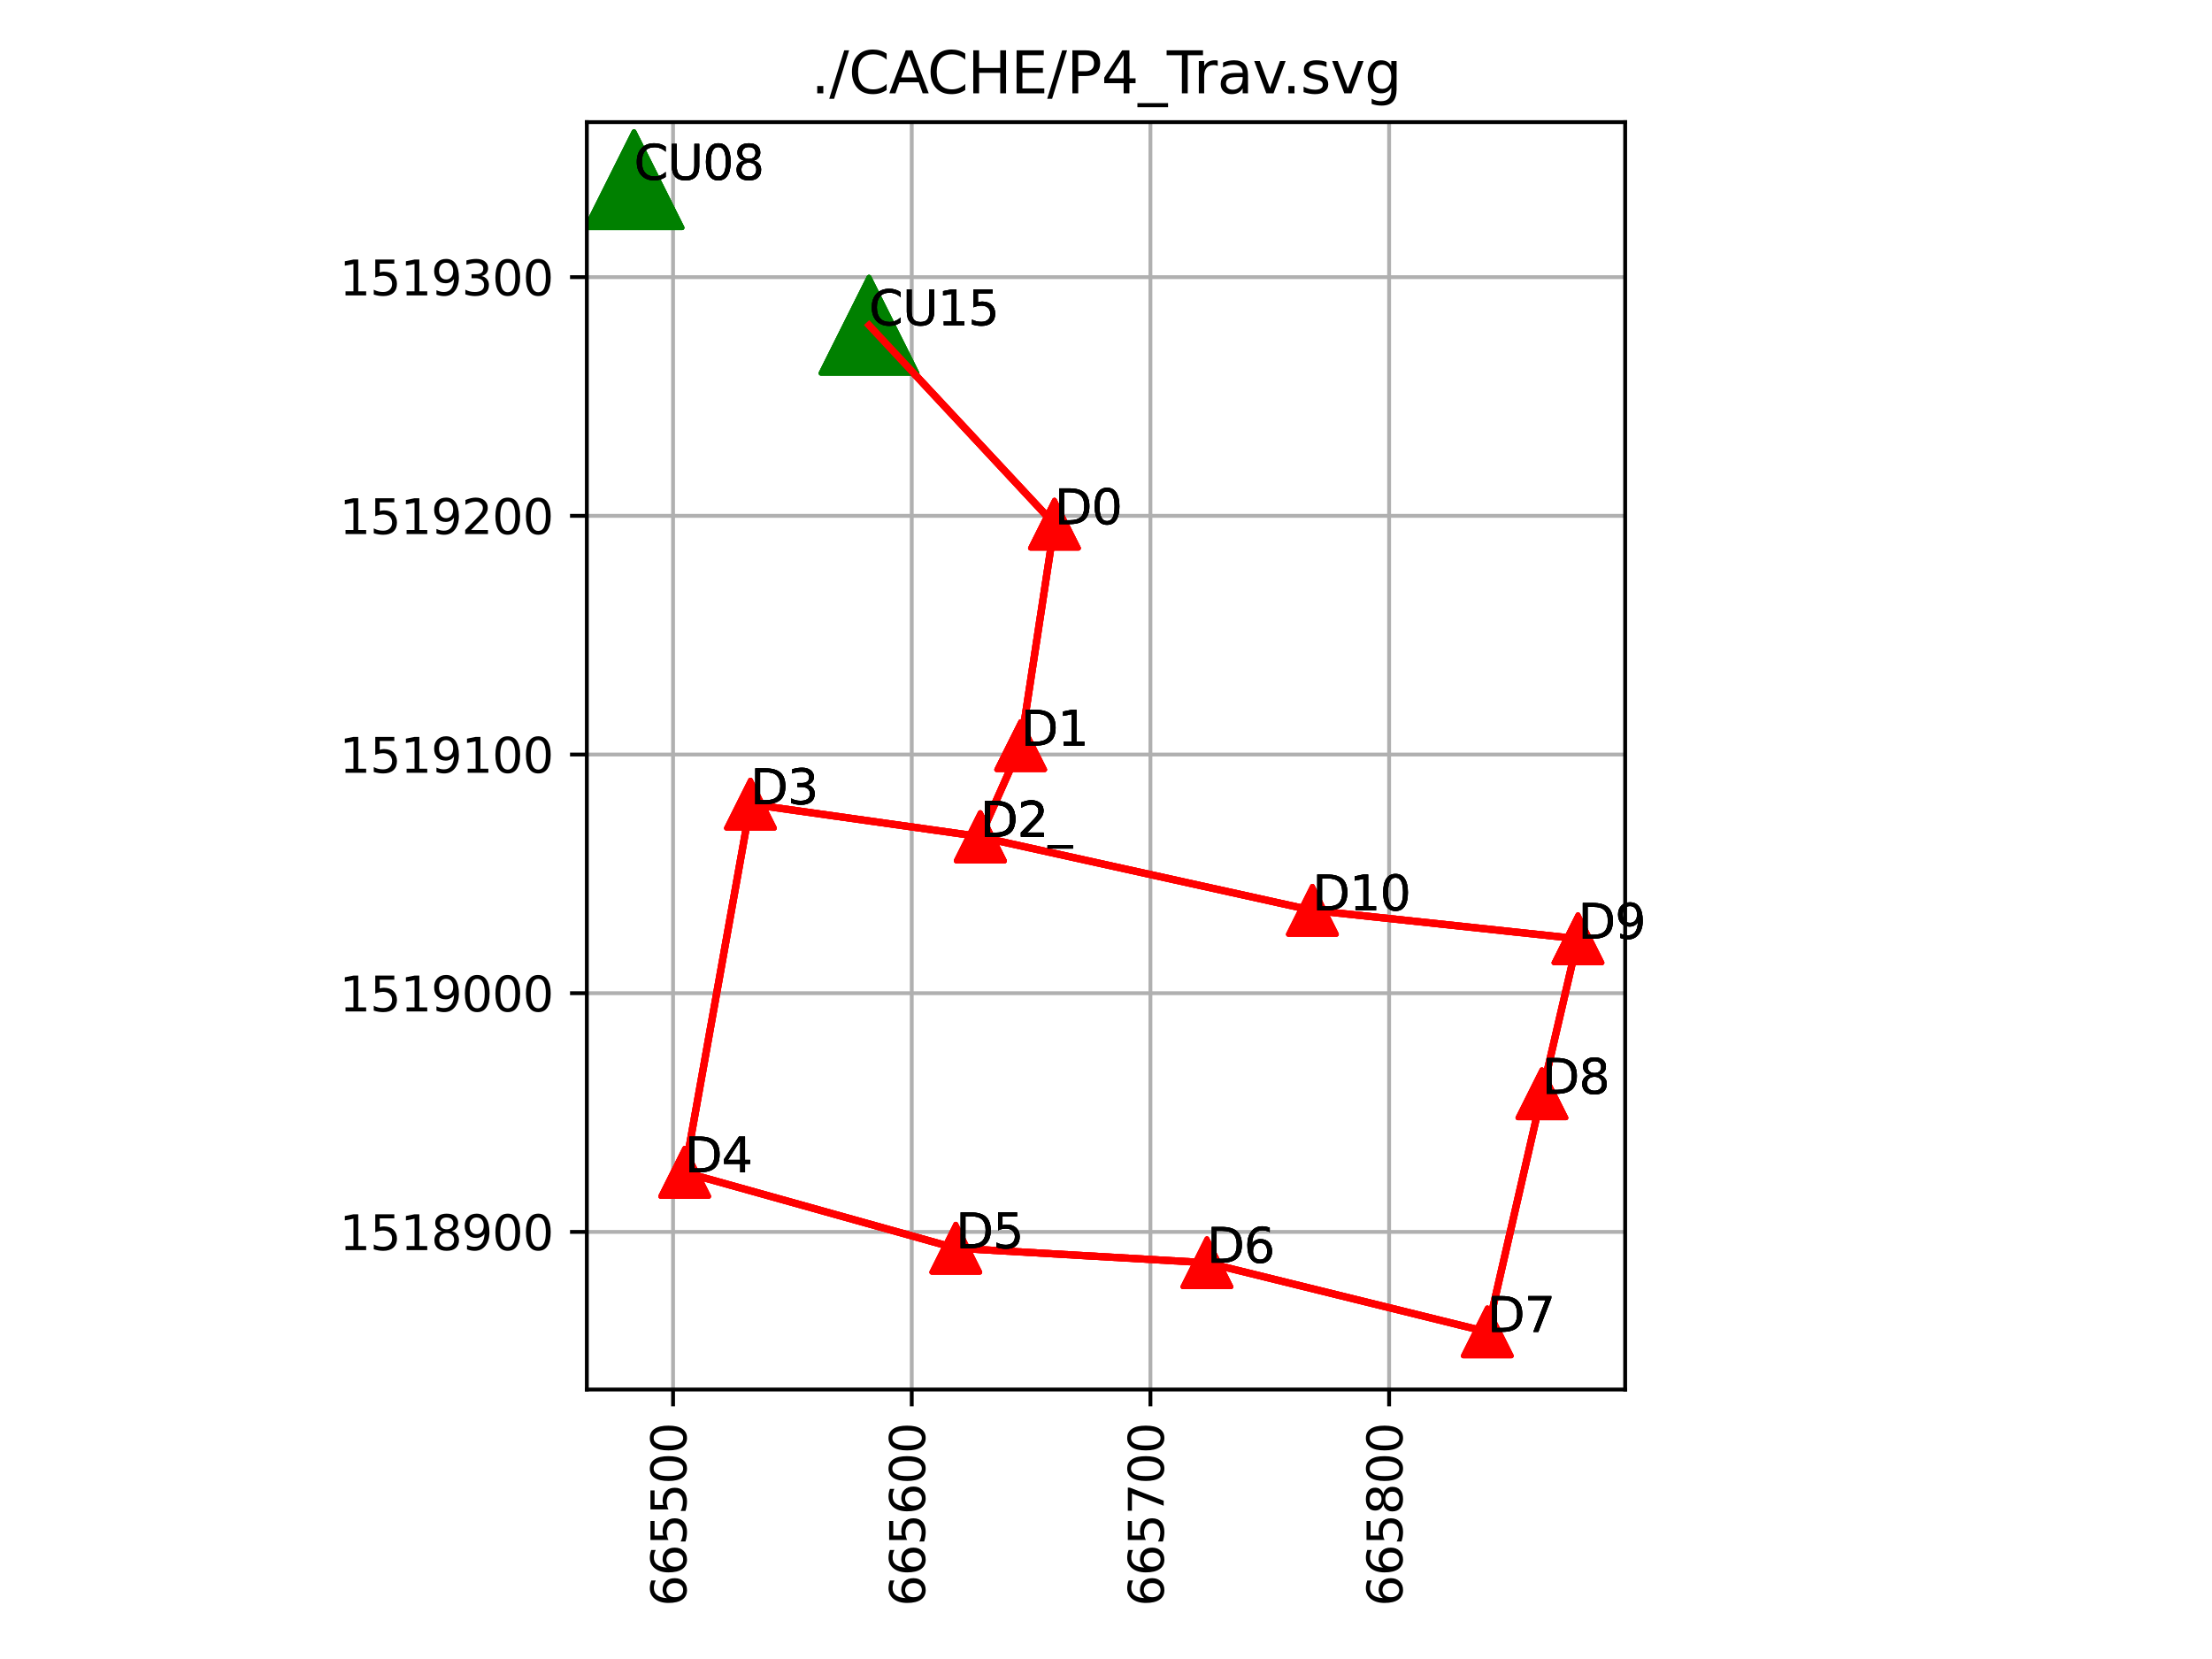 <?xml version="1.0" encoding="utf-8" standalone="no"?>
<!DOCTYPE svg PUBLIC "-//W3C//DTD SVG 1.1//EN"
  "http://www.w3.org/Graphics/SVG/1.1/DTD/svg11.dtd">
<svg xmlns:xlink="http://www.w3.org/1999/xlink" width="460.8pt" height="345.6pt" viewBox="0 0 460.8 345.6" xmlns="http://www.w3.org/2000/svg" version="1.1">
 <defs>
  <style type="text/css">*{stroke-linejoin: round; stroke-linecap: butt}</style>
 </defs>
 <g id="figure_1">
  <g id="patch_1">
   <path d="M 0 345.6 
L 460.8 345.6 
L 460.8 0 
L 0 0 
z
" style="fill: #ffffff"/>
  </g>
  <g id="axes_1">
   <g id="patch_2">
    <path d="M 122.248 289.46 
L 338.552 289.46 
L 338.552 25.44 
L 122.248 25.44 
z
" style="fill: #ffffff"/>
   </g>
   <g id="matplotlib.axis_1">
    <g id="xtick_1">
     <g id="line2d_1">
      <path d="M 140.211 289.46 
L 140.211 25.44 
" clip-path="url(#p69b02e69ec)" style="fill: none; stroke: #b0b0b0; stroke-width: 0.8; stroke-linecap: square"/>
     </g>
     <g id="line2d_2">
      <defs>
       <path id="m61c4814549" d="M 0 0 
L 0 3.5 
" style="stroke: #000000; stroke-width: 0.8"/>
      </defs>
      <g>
       <use xlink:href="#m61c4814549" x="140.211" y="289.46" style="stroke: #000000; stroke-width: 0.8"/>
      </g>
     </g>
     <g id="text_1">
      <!-- 665500 -->
      <g transform="translate(142.97 334.635)rotate(-90)scale(0.1 -0.1)">
       <defs>
        <path id="DejaVuSans-36" d="M 2113 2584 
Q 1688 2584 1439 2293 
Q 1191 2003 1191 1497 
Q 1191 994 1439 701 
Q 1688 409 2113 409 
Q 2538 409 2786 701 
Q 3034 994 3034 1497 
Q 3034 2003 2786 2293 
Q 2538 2584 2113 2584 
z
M 3366 4563 
L 3366 3988 
Q 3128 4100 2886 4159 
Q 2644 4219 2406 4219 
Q 1781 4219 1451 3797 
Q 1122 3375 1075 2522 
Q 1259 2794 1537 2939 
Q 1816 3084 2150 3084 
Q 2853 3084 3261 2657 
Q 3669 2231 3669 1497 
Q 3669 778 3244 343 
Q 2819 -91 2113 -91 
Q 1303 -91 875 529 
Q 447 1150 447 2328 
Q 447 3434 972 4092 
Q 1497 4750 2381 4750 
Q 2619 4750 2861 4703 
Q 3103 4656 3366 4563 
z
" transform="scale(0.016)"/>
        <path id="DejaVuSans-35" d="M 691 4666 
L 3169 4666 
L 3169 4134 
L 1269 4134 
L 1269 2991 
Q 1406 3038 1543 3061 
Q 1681 3084 1819 3084 
Q 2600 3084 3056 2656 
Q 3513 2228 3513 1497 
Q 3513 744 3044 326 
Q 2575 -91 1722 -91 
Q 1428 -91 1123 -41 
Q 819 9 494 109 
L 494 744 
Q 775 591 1075 516 
Q 1375 441 1709 441 
Q 2250 441 2565 725 
Q 2881 1009 2881 1497 
Q 2881 1984 2565 2268 
Q 2250 2553 1709 2553 
Q 1456 2553 1204 2497 
Q 953 2441 691 2322 
L 691 4666 
z
" transform="scale(0.016)"/>
        <path id="DejaVuSans-30" d="M 2034 4250 
Q 1547 4250 1301 3770 
Q 1056 3291 1056 2328 
Q 1056 1369 1301 889 
Q 1547 409 2034 409 
Q 2525 409 2770 889 
Q 3016 1369 3016 2328 
Q 3016 3291 2770 3770 
Q 2525 4250 2034 4250 
z
M 2034 4750 
Q 2819 4750 3233 4129 
Q 3647 3509 3647 2328 
Q 3647 1150 3233 529 
Q 2819 -91 2034 -91 
Q 1250 -91 836 529 
Q 422 1150 422 2328 
Q 422 3509 836 4129 
Q 1250 4750 2034 4750 
z
" transform="scale(0.016)"/>
       </defs>
       <use xlink:href="#DejaVuSans-36"/>
       <use xlink:href="#DejaVuSans-36" x="63.623"/>
       <use xlink:href="#DejaVuSans-35" x="127.246"/>
       <use xlink:href="#DejaVuSans-35" x="190.869"/>
       <use xlink:href="#DejaVuSans-30" x="254.492"/>
       <use xlink:href="#DejaVuSans-30" x="318.115"/>
      </g>
     </g>
    </g>
    <g id="xtick_2">
     <g id="line2d_3">
      <path d="M 189.933 289.46 
L 189.933 25.44 
" clip-path="url(#p69b02e69ec)" style="fill: none; stroke: #b0b0b0; stroke-width: 0.8; stroke-linecap: square"/>
     </g>
     <g id="line2d_4">
      <g>
       <use xlink:href="#m61c4814549" x="189.933" y="289.46" style="stroke: #000000; stroke-width: 0.8"/>
      </g>
     </g>
     <g id="text_2">
      <!-- 665600 -->
      <g transform="translate(192.693 334.635)rotate(-90)scale(0.1 -0.1)">
       <use xlink:href="#DejaVuSans-36"/>
       <use xlink:href="#DejaVuSans-36" x="63.623"/>
       <use xlink:href="#DejaVuSans-35" x="127.246"/>
       <use xlink:href="#DejaVuSans-36" x="190.869"/>
       <use xlink:href="#DejaVuSans-30" x="254.492"/>
       <use xlink:href="#DejaVuSans-30" x="318.115"/>
      </g>
     </g>
    </g>
    <g id="xtick_3">
     <g id="line2d_5">
      <path d="M 239.655 289.46 
L 239.655 25.44 
" clip-path="url(#p69b02e69ec)" style="fill: none; stroke: #b0b0b0; stroke-width: 0.8; stroke-linecap: square"/>
     </g>
     <g id="line2d_6">
      <g>
       <use xlink:href="#m61c4814549" x="239.655" y="289.46" style="stroke: #000000; stroke-width: 0.8"/>
      </g>
     </g>
     <g id="text_3">
      <!-- 665700 -->
      <g transform="translate(242.415 334.635)rotate(-90)scale(0.1 -0.1)">
       <defs>
        <path id="DejaVuSans-37" d="M 525 4666 
L 3525 4666 
L 3525 4397 
L 1831 0 
L 1172 0 
L 2766 4134 
L 525 4134 
L 525 4666 
z
" transform="scale(0.016)"/>
       </defs>
       <use xlink:href="#DejaVuSans-36"/>
       <use xlink:href="#DejaVuSans-36" x="63.623"/>
       <use xlink:href="#DejaVuSans-35" x="127.246"/>
       <use xlink:href="#DejaVuSans-37" x="190.869"/>
       <use xlink:href="#DejaVuSans-30" x="254.492"/>
       <use xlink:href="#DejaVuSans-30" x="318.115"/>
      </g>
     </g>
    </g>
    <g id="xtick_4">
     <g id="line2d_7">
      <path d="M 289.378 289.46 
L 289.378 25.44 
" clip-path="url(#p69b02e69ec)" style="fill: none; stroke: #b0b0b0; stroke-width: 0.8; stroke-linecap: square"/>
     </g>
     <g id="line2d_8">
      <g>
       <use xlink:href="#m61c4814549" x="289.378" y="289.46" style="stroke: #000000; stroke-width: 0.8"/>
      </g>
     </g>
     <g id="text_4">
      <!-- 665800 -->
      <g transform="translate(292.137 334.635)rotate(-90)scale(0.1 -0.1)">
       <defs>
        <path id="DejaVuSans-38" d="M 2034 2216 
Q 1584 2216 1326 1975 
Q 1069 1734 1069 1313 
Q 1069 891 1326 650 
Q 1584 409 2034 409 
Q 2484 409 2743 651 
Q 3003 894 3003 1313 
Q 3003 1734 2745 1975 
Q 2488 2216 2034 2216 
z
M 1403 2484 
Q 997 2584 770 2862 
Q 544 3141 544 3541 
Q 544 4100 942 4425 
Q 1341 4750 2034 4750 
Q 2731 4750 3128 4425 
Q 3525 4100 3525 3541 
Q 3525 3141 3298 2862 
Q 3072 2584 2669 2484 
Q 3125 2378 3379 2068 
Q 3634 1759 3634 1313 
Q 3634 634 3220 271 
Q 2806 -91 2034 -91 
Q 1263 -91 848 271 
Q 434 634 434 1313 
Q 434 1759 690 2068 
Q 947 2378 1403 2484 
z
M 1172 3481 
Q 1172 3119 1398 2916 
Q 1625 2713 2034 2713 
Q 2441 2713 2670 2916 
Q 2900 3119 2900 3481 
Q 2900 3844 2670 4047 
Q 2441 4250 2034 4250 
Q 1625 4250 1398 4047 
Q 1172 3844 1172 3481 
z
" transform="scale(0.016)"/>
       </defs>
       <use xlink:href="#DejaVuSans-36"/>
       <use xlink:href="#DejaVuSans-36" x="63.623"/>
       <use xlink:href="#DejaVuSans-35" x="127.246"/>
       <use xlink:href="#DejaVuSans-38" x="190.869"/>
       <use xlink:href="#DejaVuSans-30" x="254.492"/>
       <use xlink:href="#DejaVuSans-30" x="318.115"/>
      </g>
     </g>
    </g>
   </g>
   <g id="matplotlib.axis_2">
    <g id="ytick_1">
     <g id="line2d_9">
      <path d="M 122.248 256.626 
L 338.552 256.626 
" clip-path="url(#p69b02e69ec)" style="fill: none; stroke: #b0b0b0; stroke-width: 0.8; stroke-linecap: square"/>
     </g>
     <g id="line2d_10">
      <defs>
       <path id="m6ae6a3492e" d="M 0 0 
L -3.5 0 
" style="stroke: #000000; stroke-width: 0.8"/>
      </defs>
      <g>
       <use xlink:href="#m6ae6a3492e" x="122.248" y="256.626" style="stroke: #000000; stroke-width: 0.8"/>
      </g>
     </g>
     <g id="text_5">
      <!-- 1518900 -->
      <g transform="translate(70.711 260.425)scale(0.1 -0.1)">
       <defs>
        <path id="DejaVuSans-31" d="M 794 531 
L 1825 531 
L 1825 4091 
L 703 3866 
L 703 4441 
L 1819 4666 
L 2450 4666 
L 2450 531 
L 3481 531 
L 3481 0 
L 794 0 
L 794 531 
z
" transform="scale(0.016)"/>
        <path id="DejaVuSans-39" d="M 703 97 
L 703 672 
Q 941 559 1184 500 
Q 1428 441 1663 441 
Q 2288 441 2617 861 
Q 2947 1281 2994 2138 
Q 2813 1869 2534 1725 
Q 2256 1581 1919 1581 
Q 1219 1581 811 2004 
Q 403 2428 403 3163 
Q 403 3881 828 4315 
Q 1253 4750 1959 4750 
Q 2769 4750 3195 4129 
Q 3622 3509 3622 2328 
Q 3622 1225 3098 567 
Q 2575 -91 1691 -91 
Q 1453 -91 1209 -44 
Q 966 3 703 97 
z
M 1959 2075 
Q 2384 2075 2632 2365 
Q 2881 2656 2881 3163 
Q 2881 3666 2632 3958 
Q 2384 4250 1959 4250 
Q 1534 4250 1286 3958 
Q 1038 3666 1038 3163 
Q 1038 2656 1286 2365 
Q 1534 2075 1959 2075 
z
" transform="scale(0.016)"/>
       </defs>
       <use xlink:href="#DejaVuSans-31"/>
       <use xlink:href="#DejaVuSans-35" x="63.623"/>
       <use xlink:href="#DejaVuSans-31" x="127.246"/>
       <use xlink:href="#DejaVuSans-38" x="190.869"/>
       <use xlink:href="#DejaVuSans-39" x="254.492"/>
       <use xlink:href="#DejaVuSans-30" x="318.115"/>
       <use xlink:href="#DejaVuSans-30" x="381.738"/>
      </g>
     </g>
    </g>
    <g id="ytick_2">
     <g id="line2d_11">
      <path d="M 122.248 206.904 
L 338.552 206.904 
" clip-path="url(#p69b02e69ec)" style="fill: none; stroke: #b0b0b0; stroke-width: 0.8; stroke-linecap: square"/>
     </g>
     <g id="line2d_12">
      <g>
       <use xlink:href="#m6ae6a3492e" x="122.248" y="206.904" style="stroke: #000000; stroke-width: 0.8"/>
      </g>
     </g>
     <g id="text_6">
      <!-- 1519000 -->
      <g transform="translate(70.711 210.703)scale(0.1 -0.1)">
       <use xlink:href="#DejaVuSans-31"/>
       <use xlink:href="#DejaVuSans-35" x="63.623"/>
       <use xlink:href="#DejaVuSans-31" x="127.246"/>
       <use xlink:href="#DejaVuSans-39" x="190.869"/>
       <use xlink:href="#DejaVuSans-30" x="254.492"/>
       <use xlink:href="#DejaVuSans-30" x="318.115"/>
       <use xlink:href="#DejaVuSans-30" x="381.738"/>
      </g>
     </g>
    </g>
    <g id="ytick_3">
     <g id="line2d_13">
      <path d="M 122.248 157.181 
L 338.552 157.181 
" clip-path="url(#p69b02e69ec)" style="fill: none; stroke: #b0b0b0; stroke-width: 0.8; stroke-linecap: square"/>
     </g>
     <g id="line2d_14">
      <g>
       <use xlink:href="#m6ae6a3492e" x="122.248" y="157.181" style="stroke: #000000; stroke-width: 0.8"/>
      </g>
     </g>
     <g id="text_7">
      <!-- 1519100 -->
      <g transform="translate(70.711 160.981)scale(0.1 -0.1)">
       <use xlink:href="#DejaVuSans-31"/>
       <use xlink:href="#DejaVuSans-35" x="63.623"/>
       <use xlink:href="#DejaVuSans-31" x="127.246"/>
       <use xlink:href="#DejaVuSans-39" x="190.869"/>
       <use xlink:href="#DejaVuSans-31" x="254.492"/>
       <use xlink:href="#DejaVuSans-30" x="318.115"/>
       <use xlink:href="#DejaVuSans-30" x="381.738"/>
      </g>
     </g>
    </g>
    <g id="ytick_4">
     <g id="line2d_15">
      <path d="M 122.248 107.459 
L 338.552 107.459 
" clip-path="url(#p69b02e69ec)" style="fill: none; stroke: #b0b0b0; stroke-width: 0.8; stroke-linecap: square"/>
     </g>
     <g id="line2d_16">
      <g>
       <use xlink:href="#m6ae6a3492e" x="122.248" y="107.459" style="stroke: #000000; stroke-width: 0.8"/>
      </g>
     </g>
     <g id="text_8">
      <!-- 1519200 -->
      <g transform="translate(70.711 111.258)scale(0.1 -0.1)">
       <defs>
        <path id="DejaVuSans-32" d="M 1228 531 
L 3431 531 
L 3431 0 
L 469 0 
L 469 531 
Q 828 903 1448 1529 
Q 2069 2156 2228 2338 
Q 2531 2678 2651 2914 
Q 2772 3150 2772 3378 
Q 2772 3750 2511 3984 
Q 2250 4219 1831 4219 
Q 1534 4219 1204 4116 
Q 875 4013 500 3803 
L 500 4441 
Q 881 4594 1212 4672 
Q 1544 4750 1819 4750 
Q 2544 4750 2975 4387 
Q 3406 4025 3406 3419 
Q 3406 3131 3298 2873 
Q 3191 2616 2906 2266 
Q 2828 2175 2409 1742 
Q 1991 1309 1228 531 
z
" transform="scale(0.016)"/>
       </defs>
       <use xlink:href="#DejaVuSans-31"/>
       <use xlink:href="#DejaVuSans-35" x="63.623"/>
       <use xlink:href="#DejaVuSans-31" x="127.246"/>
       <use xlink:href="#DejaVuSans-39" x="190.869"/>
       <use xlink:href="#DejaVuSans-32" x="254.492"/>
       <use xlink:href="#DejaVuSans-30" x="318.115"/>
       <use xlink:href="#DejaVuSans-30" x="381.738"/>
      </g>
     </g>
    </g>
    <g id="ytick_5">
     <g id="line2d_17">
      <path d="M 122.248 57.737 
L 338.552 57.737 
" clip-path="url(#p69b02e69ec)" style="fill: none; stroke: #b0b0b0; stroke-width: 0.8; stroke-linecap: square"/>
     </g>
     <g id="line2d_18">
      <g>
       <use xlink:href="#m6ae6a3492e" x="122.248" y="57.737" style="stroke: #000000; stroke-width: 0.8"/>
      </g>
     </g>
     <g id="text_9">
      <!-- 1519300 -->
      <g transform="translate(70.711 61.536)scale(0.1 -0.1)">
       <defs>
        <path id="DejaVuSans-33" d="M 2597 2516 
Q 3050 2419 3304 2112 
Q 3559 1806 3559 1356 
Q 3559 666 3084 287 
Q 2609 -91 1734 -91 
Q 1441 -91 1130 -33 
Q 819 25 488 141 
L 488 750 
Q 750 597 1062 519 
Q 1375 441 1716 441 
Q 2309 441 2620 675 
Q 2931 909 2931 1356 
Q 2931 1769 2642 2001 
Q 2353 2234 1838 2234 
L 1294 2234 
L 1294 2753 
L 1863 2753 
Q 2328 2753 2575 2939 
Q 2822 3125 2822 3475 
Q 2822 3834 2567 4026 
Q 2313 4219 1838 4219 
Q 1578 4219 1281 4162 
Q 984 4106 628 3988 
L 628 4550 
Q 988 4650 1302 4700 
Q 1616 4750 1894 4750 
Q 2613 4750 3031 4423 
Q 3450 4097 3450 3541 
Q 3450 3153 3228 2886 
Q 3006 2619 2597 2516 
z
" transform="scale(0.016)"/>
       </defs>
       <use xlink:href="#DejaVuSans-31"/>
       <use xlink:href="#DejaVuSans-35" x="63.623"/>
       <use xlink:href="#DejaVuSans-31" x="127.246"/>
       <use xlink:href="#DejaVuSans-39" x="190.869"/>
       <use xlink:href="#DejaVuSans-33" x="254.492"/>
       <use xlink:href="#DejaVuSans-30" x="318.115"/>
       <use xlink:href="#DejaVuSans-30" x="381.738"/>
      </g>
     </g>
    </g>
   </g>
   <g id="line2d_19">
    <path d="M 132.08 37.441 
" clip-path="url(#p69b02e69ec)" style="fill: none; stroke: #1f77b4; stroke-width: 1.5; stroke-linecap: square"/>
    <defs>
     <path id="ma1d639df2c" d="M 0 -10 
L -10 10 
L 10 10 
z
" style="stroke: #008000; stroke-linejoin: miter"/>
    </defs>
    <g clip-path="url(#p69b02e69ec)">
     <use xlink:href="#ma1d639df2c" x="132.08" y="37.441" style="fill: #008000; stroke: #008000; stroke-linejoin: miter"/>
    </g>
   </g>
   <g id="line2d_20">
    <path d="M 181.031 67.752 
" clip-path="url(#p69b02e69ec)" style="fill: none; stroke: #ff7f0e; stroke-width: 1.5; stroke-linecap: square"/>
    <g clip-path="url(#p69b02e69ec)">
     <use xlink:href="#ma1d639df2c" x="181.031" y="67.752" style="fill: #008000; stroke: #008000; stroke-linejoin: miter"/>
    </g>
   </g>
   <g id="line2d_21">
    <path d="M 219.663 109.196 
" clip-path="url(#p69b02e69ec)" style="fill: none; stroke: #2ca02c; stroke-width: 1.5; stroke-linecap: square"/>
    <defs>
     <path id="m776c300a71" d="M 0 -5 
L -5 5 
L 5 5 
z
" style="stroke: #ff0000; stroke-linejoin: miter"/>
    </defs>
    <g clip-path="url(#p69b02e69ec)">
     <use xlink:href="#m776c300a71" x="219.663" y="109.196" style="fill: #ff0000; stroke: #ff0000; stroke-linejoin: miter"/>
    </g>
   </g>
   <g id="line2d_22">
    <path d="M 212.627 155.329 
" clip-path="url(#p69b02e69ec)" style="fill: none; stroke: #d62728; stroke-width: 1.5; stroke-linecap: square"/>
    <g clip-path="url(#p69b02e69ec)">
     <use xlink:href="#m776c300a71" x="212.627" y="155.329" style="fill: #ff0000; stroke: #ff0000; stroke-linejoin: miter"/>
    </g>
   </g>
   <g id="line2d_23">
    <path d="M 204.206 174.282 
" clip-path="url(#p69b02e69ec)" style="fill: none; stroke: #9467bd; stroke-width: 1.5; stroke-linecap: square"/>
    <g clip-path="url(#p69b02e69ec)">
     <use xlink:href="#m776c300a71" x="204.206" y="174.282" style="fill: #ff0000; stroke: #ff0000; stroke-linejoin: miter"/>
    </g>
   </g>
   <g id="line2d_24">
    <path d="M 156.332 167.518 
" clip-path="url(#p69b02e69ec)" style="fill: none; stroke: #8c564b; stroke-width: 1.5; stroke-linecap: square"/>
    <g clip-path="url(#p69b02e69ec)">
     <use xlink:href="#m776c300a71" x="156.332" y="167.518" style="fill: #ff0000; stroke: #ff0000; stroke-linejoin: miter"/>
    </g>
   </g>
   <g id="line2d_25">
    <path d="M 142.63 244.225 
" clip-path="url(#p69b02e69ec)" style="fill: none; stroke: #e377c2; stroke-width: 1.5; stroke-linecap: square"/>
    <g clip-path="url(#p69b02e69ec)">
     <use xlink:href="#m776c300a71" x="142.63" y="244.225" style="fill: #ff0000; stroke: #ff0000; stroke-linejoin: miter"/>
    </g>
   </g>
   <g id="line2d_26">
    <path d="M 199.109 260.026 
" clip-path="url(#p69b02e69ec)" style="fill: none; stroke: #7f7f7f; stroke-width: 1.5; stroke-linecap: square"/>
    <g clip-path="url(#p69b02e69ec)">
     <use xlink:href="#m776c300a71" x="199.109" y="260.026" style="fill: #ff0000; stroke: #ff0000; stroke-linejoin: miter"/>
    </g>
   </g>
   <g id="line2d_27">
    <path d="M 251.426 263.053 
" clip-path="url(#p69b02e69ec)" style="fill: none; stroke: #bcbd22; stroke-width: 1.5; stroke-linecap: square"/>
    <g clip-path="url(#p69b02e69ec)">
     <use xlink:href="#m776c300a71" x="251.426" y="263.053" style="fill: #ff0000; stroke: #ff0000; stroke-linejoin: miter"/>
    </g>
   </g>
   <g id="line2d_28">
    <path d="M 309.834 277.459 
" clip-path="url(#p69b02e69ec)" style="fill: none; stroke: #17becf; stroke-width: 1.5; stroke-linecap: square"/>
    <g clip-path="url(#p69b02e69ec)">
     <use xlink:href="#m776c300a71" x="309.834" y="277.459" style="fill: #ff0000; stroke: #ff0000; stroke-linejoin: miter"/>
    </g>
   </g>
   <g id="line2d_29">
    <path d="M 321.209 227.863 
" clip-path="url(#p69b02e69ec)" style="fill: none; stroke: #1f77b4; stroke-width: 1.5; stroke-linecap: square"/>
    <g clip-path="url(#p69b02e69ec)">
     <use xlink:href="#m776c300a71" x="321.209" y="227.863" style="fill: #ff0000; stroke: #ff0000; stroke-linejoin: miter"/>
    </g>
   </g>
   <g id="line2d_30">
    <path d="M 328.72 195.559 
" clip-path="url(#p69b02e69ec)" style="fill: none; stroke: #ff7f0e; stroke-width: 1.5; stroke-linecap: square"/>
    <g clip-path="url(#p69b02e69ec)">
     <use xlink:href="#m776c300a71" x="328.72" y="195.559" style="fill: #ff0000; stroke: #ff0000; stroke-linejoin: miter"/>
    </g>
   </g>
   <g id="line2d_31">
    <path d="M 273.398 189.64 
" clip-path="url(#p69b02e69ec)" style="fill: none; stroke: #2ca02c; stroke-width: 1.5; stroke-linecap: square"/>
    <g clip-path="url(#p69b02e69ec)">
     <use xlink:href="#m776c300a71" x="273.398" y="189.64" style="fill: #ff0000; stroke: #ff0000; stroke-linejoin: miter"/>
    </g>
   </g>
   <g id="line2d_32">
    <path d="M 204.247 174.367 
" clip-path="url(#p69b02e69ec)" style="fill: none; stroke: #d62728; stroke-width: 1.5; stroke-linecap: square"/>
    <g clip-path="url(#p69b02e69ec)">
     <use xlink:href="#m776c300a71" x="204.247" y="174.367" style="fill: #ff0000; stroke: #ff0000; stroke-linejoin: miter"/>
    </g>
   </g>
   <g id="line2d_33">
    <path d="M 181.031 67.752 
L 219.663 109.196 
" clip-path="url(#p69b02e69ec)" style="fill: none; stroke: #ff0000; stroke-width: 1.5; stroke-linecap: square"/>
   </g>
   <g id="line2d_34">
    <path d="M 219.663 109.196 
L 212.627 155.329 
" clip-path="url(#p69b02e69ec)" style="fill: none; stroke: #ff0000; stroke-width: 1.5; stroke-linecap: square"/>
   </g>
   <g id="line2d_35">
    <path d="M 212.627 155.329 
L 204.206 174.282 
" clip-path="url(#p69b02e69ec)" style="fill: none; stroke: #ff0000; stroke-width: 1.5; stroke-linecap: square"/>
   </g>
   <g id="line2d_36">
    <path d="M 204.206 174.282 
L 156.332 167.518 
" clip-path="url(#p69b02e69ec)" style="fill: none; stroke: #ff0000; stroke-width: 1.5; stroke-linecap: square"/>
   </g>
   <g id="line2d_37">
    <path d="M 156.332 167.518 
L 142.63 244.225 
" clip-path="url(#p69b02e69ec)" style="fill: none; stroke: #ff0000; stroke-width: 1.5; stroke-linecap: square"/>
   </g>
   <g id="line2d_38">
    <path d="M 142.63 244.225 
L 199.109 260.026 
" clip-path="url(#p69b02e69ec)" style="fill: none; stroke: #ff0000; stroke-width: 1.5; stroke-linecap: square"/>
   </g>
   <g id="line2d_39">
    <path d="M 199.109 260.026 
L 251.426 263.053 
" clip-path="url(#p69b02e69ec)" style="fill: none; stroke: #ff0000; stroke-width: 1.5; stroke-linecap: square"/>
   </g>
   <g id="line2d_40">
    <path d="M 251.426 263.053 
L 309.834 277.459 
" clip-path="url(#p69b02e69ec)" style="fill: none; stroke: #ff0000; stroke-width: 1.5; stroke-linecap: square"/>
   </g>
   <g id="line2d_41">
    <path d="M 309.834 277.459 
L 321.209 227.863 
" clip-path="url(#p69b02e69ec)" style="fill: none; stroke: #ff0000; stroke-width: 1.5; stroke-linecap: square"/>
   </g>
   <g id="line2d_42">
    <path d="M 321.209 227.863 
L 328.72 195.559 
" clip-path="url(#p69b02e69ec)" style="fill: none; stroke: #ff0000; stroke-width: 1.5; stroke-linecap: square"/>
   </g>
   <g id="line2d_43">
    <path d="M 328.72 195.559 
L 273.398 189.64 
" clip-path="url(#p69b02e69ec)" style="fill: none; stroke: #ff0000; stroke-width: 1.5; stroke-linecap: square"/>
   </g>
   <g id="line2d_44">
    <path d="M 273.398 189.64 
L 204.247 174.367 
" clip-path="url(#p69b02e69ec)" style="fill: none; stroke: #ff0000; stroke-width: 1.5; stroke-linecap: square"/>
   </g>
   <g id="line2d_45">
    <path d="M 132.08 37.441 
" clip-path="url(#p69b02e69ec)" style="fill: none; stroke: #9467bd; stroke-width: 1.5; stroke-linecap: square"/>
    <g clip-path="url(#p69b02e69ec)">
     <use xlink:href="#ma1d639df2c" x="132.08" y="37.441" style="fill: #008000; stroke: #008000; stroke-linejoin: miter"/>
    </g>
   </g>
   <g id="line2d_46">
    <path d="M 181.031 67.752 
" clip-path="url(#p69b02e69ec)" style="fill: none; stroke: #8c564b; stroke-width: 1.5; stroke-linecap: square"/>
    <g clip-path="url(#p69b02e69ec)">
     <use xlink:href="#ma1d639df2c" x="181.031" y="67.752" style="fill: #008000; stroke: #008000; stroke-linejoin: miter"/>
    </g>
   </g>
   <g id="line2d_47">
    <path d="M 219.663 109.196 
" clip-path="url(#p69b02e69ec)" style="fill: none; stroke: #e377c2; stroke-width: 1.5; stroke-linecap: square"/>
    <g clip-path="url(#p69b02e69ec)">
     <use xlink:href="#m776c300a71" x="219.663" y="109.196" style="fill: #ff0000; stroke: #ff0000; stroke-linejoin: miter"/>
    </g>
   </g>
   <g id="line2d_48">
    <path d="M 212.627 155.329 
" clip-path="url(#p69b02e69ec)" style="fill: none; stroke: #7f7f7f; stroke-width: 1.5; stroke-linecap: square"/>
    <g clip-path="url(#p69b02e69ec)">
     <use xlink:href="#m776c300a71" x="212.627" y="155.329" style="fill: #ff0000; stroke: #ff0000; stroke-linejoin: miter"/>
    </g>
   </g>
   <g id="line2d_49">
    <path d="M 204.206 174.282 
" clip-path="url(#p69b02e69ec)" style="fill: none; stroke: #bcbd22; stroke-width: 1.5; stroke-linecap: square"/>
    <g clip-path="url(#p69b02e69ec)">
     <use xlink:href="#m776c300a71" x="204.206" y="174.282" style="fill: #ff0000; stroke: #ff0000; stroke-linejoin: miter"/>
    </g>
   </g>
   <g id="line2d_50">
    <path d="M 156.332 167.518 
" clip-path="url(#p69b02e69ec)" style="fill: none; stroke: #17becf; stroke-width: 1.5; stroke-linecap: square"/>
    <g clip-path="url(#p69b02e69ec)">
     <use xlink:href="#m776c300a71" x="156.332" y="167.518" style="fill: #ff0000; stroke: #ff0000; stroke-linejoin: miter"/>
    </g>
   </g>
   <g id="line2d_51">
    <path d="M 142.63 244.225 
" clip-path="url(#p69b02e69ec)" style="fill: none; stroke: #1f77b4; stroke-width: 1.5; stroke-linecap: square"/>
    <g clip-path="url(#p69b02e69ec)">
     <use xlink:href="#m776c300a71" x="142.63" y="244.225" style="fill: #ff0000; stroke: #ff0000; stroke-linejoin: miter"/>
    </g>
   </g>
   <g id="line2d_52">
    <path d="M 199.109 260.026 
" clip-path="url(#p69b02e69ec)" style="fill: none; stroke: #ff7f0e; stroke-width: 1.5; stroke-linecap: square"/>
    <g clip-path="url(#p69b02e69ec)">
     <use xlink:href="#m776c300a71" x="199.109" y="260.026" style="fill: #ff0000; stroke: #ff0000; stroke-linejoin: miter"/>
    </g>
   </g>
   <g id="line2d_53">
    <path d="M 251.426 263.053 
" clip-path="url(#p69b02e69ec)" style="fill: none; stroke: #2ca02c; stroke-width: 1.5; stroke-linecap: square"/>
    <g clip-path="url(#p69b02e69ec)">
     <use xlink:href="#m776c300a71" x="251.426" y="263.053" style="fill: #ff0000; stroke: #ff0000; stroke-linejoin: miter"/>
    </g>
   </g>
   <g id="line2d_54">
    <path d="M 309.834 277.459 
" clip-path="url(#p69b02e69ec)" style="fill: none; stroke: #d62728; stroke-width: 1.5; stroke-linecap: square"/>
    <g clip-path="url(#p69b02e69ec)">
     <use xlink:href="#m776c300a71" x="309.834" y="277.459" style="fill: #ff0000; stroke: #ff0000; stroke-linejoin: miter"/>
    </g>
   </g>
   <g id="line2d_55">
    <path d="M 321.209 227.863 
" clip-path="url(#p69b02e69ec)" style="fill: none; stroke: #9467bd; stroke-width: 1.5; stroke-linecap: square"/>
    <g clip-path="url(#p69b02e69ec)">
     <use xlink:href="#m776c300a71" x="321.209" y="227.863" style="fill: #ff0000; stroke: #ff0000; stroke-linejoin: miter"/>
    </g>
   </g>
   <g id="line2d_56">
    <path d="M 328.72 195.559 
" clip-path="url(#p69b02e69ec)" style="fill: none; stroke: #8c564b; stroke-width: 1.5; stroke-linecap: square"/>
    <g clip-path="url(#p69b02e69ec)">
     <use xlink:href="#m776c300a71" x="328.72" y="195.559" style="fill: #ff0000; stroke: #ff0000; stroke-linejoin: miter"/>
    </g>
   </g>
   <g id="line2d_57">
    <path d="M 273.398 189.64 
" clip-path="url(#p69b02e69ec)" style="fill: none; stroke: #e377c2; stroke-width: 1.5; stroke-linecap: square"/>
    <g clip-path="url(#p69b02e69ec)">
     <use xlink:href="#m776c300a71" x="273.398" y="189.64" style="fill: #ff0000; stroke: #ff0000; stroke-linejoin: miter"/>
    </g>
   </g>
   <g id="line2d_58">
    <path d="M 204.247 174.367 
" clip-path="url(#p69b02e69ec)" style="fill: none; stroke: #7f7f7f; stroke-width: 1.5; stroke-linecap: square"/>
    <g clip-path="url(#p69b02e69ec)">
     <use xlink:href="#m776c300a71" x="204.247" y="174.367" style="fill: #ff0000; stroke: #ff0000; stroke-linejoin: miter"/>
    </g>
   </g>
   <g id="line2d_59">
    <path d="M 181.031 67.752 
L 219.663 109.196 
" clip-path="url(#p69b02e69ec)" style="fill: none; stroke: #ff0000; stroke-width: 1.5; stroke-linecap: square"/>
   </g>
   <g id="line2d_60">
    <path d="M 219.663 109.196 
L 212.627 155.329 
" clip-path="url(#p69b02e69ec)" style="fill: none; stroke: #ff0000; stroke-width: 1.5; stroke-linecap: square"/>
   </g>
   <g id="line2d_61">
    <path d="M 212.627 155.329 
L 204.206 174.282 
" clip-path="url(#p69b02e69ec)" style="fill: none; stroke: #ff0000; stroke-width: 1.5; stroke-linecap: square"/>
   </g>
   <g id="line2d_62">
    <path d="M 204.206 174.282 
L 156.332 167.518 
" clip-path="url(#p69b02e69ec)" style="fill: none; stroke: #ff0000; stroke-width: 1.5; stroke-linecap: square"/>
   </g>
   <g id="line2d_63">
    <path d="M 156.332 167.518 
L 142.63 244.225 
" clip-path="url(#p69b02e69ec)" style="fill: none; stroke: #ff0000; stroke-width: 1.5; stroke-linecap: square"/>
   </g>
   <g id="line2d_64">
    <path d="M 142.63 244.225 
L 199.109 260.026 
" clip-path="url(#p69b02e69ec)" style="fill: none; stroke: #ff0000; stroke-width: 1.5; stroke-linecap: square"/>
   </g>
   <g id="line2d_65">
    <path d="M 199.109 260.026 
L 251.426 263.053 
" clip-path="url(#p69b02e69ec)" style="fill: none; stroke: #ff0000; stroke-width: 1.5; stroke-linecap: square"/>
   </g>
   <g id="line2d_66">
    <path d="M 251.426 263.053 
L 309.834 277.459 
" clip-path="url(#p69b02e69ec)" style="fill: none; stroke: #ff0000; stroke-width: 1.5; stroke-linecap: square"/>
   </g>
   <g id="line2d_67">
    <path d="M 309.834 277.459 
L 321.209 227.863 
" clip-path="url(#p69b02e69ec)" style="fill: none; stroke: #ff0000; stroke-width: 1.5; stroke-linecap: square"/>
   </g>
   <g id="line2d_68">
    <path d="M 321.209 227.863 
L 328.72 195.559 
" clip-path="url(#p69b02e69ec)" style="fill: none; stroke: #ff0000; stroke-width: 1.5; stroke-linecap: square"/>
   </g>
   <g id="line2d_69">
    <path d="M 328.72 195.559 
L 273.398 189.64 
" clip-path="url(#p69b02e69ec)" style="fill: none; stroke: #ff0000; stroke-width: 1.5; stroke-linecap: square"/>
   </g>
   <g id="line2d_70">
    <path d="M 273.398 189.64 
L 204.247 174.367 
" clip-path="url(#p69b02e69ec)" style="fill: none; stroke: #ff0000; stroke-width: 1.5; stroke-linecap: square"/>
   </g>
   <g id="line2d_71">
    <path d="M 132.08 37.441 
" clip-path="url(#p69b02e69ec)" style="fill: none; stroke: #bcbd22; stroke-width: 1.5; stroke-linecap: square"/>
    <g clip-path="url(#p69b02e69ec)">
     <use xlink:href="#ma1d639df2c" x="132.08" y="37.441" style="fill: #008000; stroke: #008000; stroke-linejoin: miter"/>
    </g>
   </g>
   <g id="line2d_72">
    <path d="M 181.031 67.752 
" clip-path="url(#p69b02e69ec)" style="fill: none; stroke: #17becf; stroke-width: 1.5; stroke-linecap: square"/>
    <g clip-path="url(#p69b02e69ec)">
     <use xlink:href="#ma1d639df2c" x="181.031" y="67.752" style="fill: #008000; stroke: #008000; stroke-linejoin: miter"/>
    </g>
   </g>
   <g id="line2d_73">
    <path d="M 219.663 109.196 
" clip-path="url(#p69b02e69ec)" style="fill: none; stroke: #1f77b4; stroke-width: 1.5; stroke-linecap: square"/>
    <g clip-path="url(#p69b02e69ec)">
     <use xlink:href="#m776c300a71" x="219.663" y="109.196" style="fill: #ff0000; stroke: #ff0000; stroke-linejoin: miter"/>
    </g>
   </g>
   <g id="line2d_74">
    <path d="M 212.627 155.329 
" clip-path="url(#p69b02e69ec)" style="fill: none; stroke: #ff7f0e; stroke-width: 1.5; stroke-linecap: square"/>
    <g clip-path="url(#p69b02e69ec)">
     <use xlink:href="#m776c300a71" x="212.627" y="155.329" style="fill: #ff0000; stroke: #ff0000; stroke-linejoin: miter"/>
    </g>
   </g>
   <g id="line2d_75">
    <path d="M 204.206 174.282 
" clip-path="url(#p69b02e69ec)" style="fill: none; stroke: #2ca02c; stroke-width: 1.5; stroke-linecap: square"/>
    <g clip-path="url(#p69b02e69ec)">
     <use xlink:href="#m776c300a71" x="204.206" y="174.282" style="fill: #ff0000; stroke: #ff0000; stroke-linejoin: miter"/>
    </g>
   </g>
   <g id="line2d_76">
    <path d="M 156.332 167.518 
" clip-path="url(#p69b02e69ec)" style="fill: none; stroke: #d62728; stroke-width: 1.5; stroke-linecap: square"/>
    <g clip-path="url(#p69b02e69ec)">
     <use xlink:href="#m776c300a71" x="156.332" y="167.518" style="fill: #ff0000; stroke: #ff0000; stroke-linejoin: miter"/>
    </g>
   </g>
   <g id="line2d_77">
    <path d="M 142.63 244.225 
" clip-path="url(#p69b02e69ec)" style="fill: none; stroke: #9467bd; stroke-width: 1.5; stroke-linecap: square"/>
    <g clip-path="url(#p69b02e69ec)">
     <use xlink:href="#m776c300a71" x="142.63" y="244.225" style="fill: #ff0000; stroke: #ff0000; stroke-linejoin: miter"/>
    </g>
   </g>
   <g id="line2d_78">
    <path d="M 199.109 260.026 
" clip-path="url(#p69b02e69ec)" style="fill: none; stroke: #8c564b; stroke-width: 1.5; stroke-linecap: square"/>
    <g clip-path="url(#p69b02e69ec)">
     <use xlink:href="#m776c300a71" x="199.109" y="260.026" style="fill: #ff0000; stroke: #ff0000; stroke-linejoin: miter"/>
    </g>
   </g>
   <g id="line2d_79">
    <path d="M 251.426 263.053 
" clip-path="url(#p69b02e69ec)" style="fill: none; stroke: #e377c2; stroke-width: 1.5; stroke-linecap: square"/>
    <g clip-path="url(#p69b02e69ec)">
     <use xlink:href="#m776c300a71" x="251.426" y="263.053" style="fill: #ff0000; stroke: #ff0000; stroke-linejoin: miter"/>
    </g>
   </g>
   <g id="line2d_80">
    <path d="M 309.834 277.459 
" clip-path="url(#p69b02e69ec)" style="fill: none; stroke: #7f7f7f; stroke-width: 1.5; stroke-linecap: square"/>
    <g clip-path="url(#p69b02e69ec)">
     <use xlink:href="#m776c300a71" x="309.834" y="277.459" style="fill: #ff0000; stroke: #ff0000; stroke-linejoin: miter"/>
    </g>
   </g>
   <g id="line2d_81">
    <path d="M 321.209 227.863 
" clip-path="url(#p69b02e69ec)" style="fill: none; stroke: #bcbd22; stroke-width: 1.5; stroke-linecap: square"/>
    <g clip-path="url(#p69b02e69ec)">
     <use xlink:href="#m776c300a71" x="321.209" y="227.863" style="fill: #ff0000; stroke: #ff0000; stroke-linejoin: miter"/>
    </g>
   </g>
   <g id="line2d_82">
    <path d="M 328.72 195.559 
" clip-path="url(#p69b02e69ec)" style="fill: none; stroke: #17becf; stroke-width: 1.5; stroke-linecap: square"/>
    <g clip-path="url(#p69b02e69ec)">
     <use xlink:href="#m776c300a71" x="328.72" y="195.559" style="fill: #ff0000; stroke: #ff0000; stroke-linejoin: miter"/>
    </g>
   </g>
   <g id="line2d_83">
    <path d="M 273.398 189.64 
" clip-path="url(#p69b02e69ec)" style="fill: none; stroke: #1f77b4; stroke-width: 1.5; stroke-linecap: square"/>
    <g clip-path="url(#p69b02e69ec)">
     <use xlink:href="#m776c300a71" x="273.398" y="189.64" style="fill: #ff0000; stroke: #ff0000; stroke-linejoin: miter"/>
    </g>
   </g>
   <g id="line2d_84">
    <path d="M 204.247 174.367 
" clip-path="url(#p69b02e69ec)" style="fill: none; stroke: #ff7f0e; stroke-width: 1.5; stroke-linecap: square"/>
    <g clip-path="url(#p69b02e69ec)">
     <use xlink:href="#m776c300a71" x="204.247" y="174.367" style="fill: #ff0000; stroke: #ff0000; stroke-linejoin: miter"/>
    </g>
   </g>
   <g id="line2d_85">
    <path d="M 181.031 67.752 
L 219.663 109.196 
" clip-path="url(#p69b02e69ec)" style="fill: none; stroke: #ff0000; stroke-width: 1.5; stroke-linecap: square"/>
   </g>
   <g id="line2d_86">
    <path d="M 219.663 109.196 
L 212.627 155.329 
" clip-path="url(#p69b02e69ec)" style="fill: none; stroke: #ff0000; stroke-width: 1.5; stroke-linecap: square"/>
   </g>
   <g id="line2d_87">
    <path d="M 212.627 155.329 
L 204.206 174.282 
" clip-path="url(#p69b02e69ec)" style="fill: none; stroke: #ff0000; stroke-width: 1.5; stroke-linecap: square"/>
   </g>
   <g id="line2d_88">
    <path d="M 204.206 174.282 
L 156.332 167.518 
" clip-path="url(#p69b02e69ec)" style="fill: none; stroke: #ff0000; stroke-width: 1.5; stroke-linecap: square"/>
   </g>
   <g id="line2d_89">
    <path d="M 156.332 167.518 
L 142.63 244.225 
" clip-path="url(#p69b02e69ec)" style="fill: none; stroke: #ff0000; stroke-width: 1.5; stroke-linecap: square"/>
   </g>
   <g id="line2d_90">
    <path d="M 142.63 244.225 
L 199.109 260.026 
" clip-path="url(#p69b02e69ec)" style="fill: none; stroke: #ff0000; stroke-width: 1.5; stroke-linecap: square"/>
   </g>
   <g id="line2d_91">
    <path d="M 199.109 260.026 
L 251.426 263.053 
" clip-path="url(#p69b02e69ec)" style="fill: none; stroke: #ff0000; stroke-width: 1.5; stroke-linecap: square"/>
   </g>
   <g id="line2d_92">
    <path d="M 251.426 263.053 
L 309.834 277.459 
" clip-path="url(#p69b02e69ec)" style="fill: none; stroke: #ff0000; stroke-width: 1.5; stroke-linecap: square"/>
   </g>
   <g id="line2d_93">
    <path d="M 309.834 277.459 
L 321.209 227.863 
" clip-path="url(#p69b02e69ec)" style="fill: none; stroke: #ff0000; stroke-width: 1.5; stroke-linecap: square"/>
   </g>
   <g id="line2d_94">
    <path d="M 321.209 227.863 
L 328.72 195.559 
" clip-path="url(#p69b02e69ec)" style="fill: none; stroke: #ff0000; stroke-width: 1.5; stroke-linecap: square"/>
   </g>
   <g id="line2d_95">
    <path d="M 328.72 195.559 
L 273.398 189.64 
" clip-path="url(#p69b02e69ec)" style="fill: none; stroke: #ff0000; stroke-width: 1.5; stroke-linecap: square"/>
   </g>
   <g id="line2d_96">
    <path d="M 273.398 189.64 
L 204.247 174.367 
" clip-path="url(#p69b02e69ec)" style="fill: none; stroke: #ff0000; stroke-width: 1.5; stroke-linecap: square"/>
   </g>
   <g id="patch_3">
    <path d="M 122.248 289.46 
L 122.248 25.44 
" style="fill: none; stroke: #000000; stroke-width: 0.8; stroke-linejoin: miter; stroke-linecap: square"/>
   </g>
   <g id="patch_4">
    <path d="M 338.552 289.46 
L 338.552 25.44 
" style="fill: none; stroke: #000000; stroke-width: 0.8; stroke-linejoin: miter; stroke-linecap: square"/>
   </g>
   <g id="patch_5">
    <path d="M 122.248 289.46 
L 338.552 289.46 
" style="fill: none; stroke: #000000; stroke-width: 0.8; stroke-linejoin: miter; stroke-linecap: square"/>
   </g>
   <g id="patch_6">
    <path d="M 122.248 25.44 
L 338.552 25.44 
" style="fill: none; stroke: #000000; stroke-width: 0.8; stroke-linejoin: miter; stroke-linecap: square"/>
   </g>
   <g id="text_10">
    <!-- CU08 -->
    <g transform="translate(132.08 37.441)scale(0.1 -0.1)">
     <defs>
      <path id="DejaVuSans-43" d="M 4122 4306 
L 4122 3641 
Q 3803 3938 3442 4084 
Q 3081 4231 2675 4231 
Q 1875 4231 1450 3742 
Q 1025 3253 1025 2328 
Q 1025 1406 1450 917 
Q 1875 428 2675 428 
Q 3081 428 3442 575 
Q 3803 722 4122 1019 
L 4122 359 
Q 3791 134 3420 21 
Q 3050 -91 2638 -91 
Q 1578 -91 968 557 
Q 359 1206 359 2328 
Q 359 3453 968 4101 
Q 1578 4750 2638 4750 
Q 3056 4750 3426 4639 
Q 3797 4528 4122 4306 
z
" transform="scale(0.016)"/>
      <path id="DejaVuSans-55" d="M 556 4666 
L 1191 4666 
L 1191 1831 
Q 1191 1081 1462 751 
Q 1734 422 2344 422 
Q 2950 422 3222 751 
Q 3494 1081 3494 1831 
L 3494 4666 
L 4128 4666 
L 4128 1753 
Q 4128 841 3676 375 
Q 3225 -91 2344 -91 
Q 1459 -91 1007 375 
Q 556 841 556 1753 
L 556 4666 
z
" transform="scale(0.016)"/>
     </defs>
     <use xlink:href="#DejaVuSans-43"/>
     <use xlink:href="#DejaVuSans-55" x="69.824"/>
     <use xlink:href="#DejaVuSans-30" x="143.018"/>
     <use xlink:href="#DejaVuSans-38" x="206.641"/>
    </g>
   </g>
   <g id="text_11">
    <!-- CU15 -->
    <g transform="translate(181.031 67.752)scale(0.1 -0.1)">
     <use xlink:href="#DejaVuSans-43"/>
     <use xlink:href="#DejaVuSans-55" x="69.824"/>
     <use xlink:href="#DejaVuSans-31" x="143.018"/>
     <use xlink:href="#DejaVuSans-35" x="206.641"/>
    </g>
   </g>
   <g id="text_12">
    <!-- D0 -->
    <g transform="translate(219.663 109.196)scale(0.1 -0.1)">
     <defs>
      <path id="DejaVuSans-44" d="M 1259 4147 
L 1259 519 
L 2022 519 
Q 2988 519 3436 956 
Q 3884 1394 3884 2338 
Q 3884 3275 3436 3711 
Q 2988 4147 2022 4147 
L 1259 4147 
z
M 628 4666 
L 1925 4666 
Q 3281 4666 3915 4102 
Q 4550 3538 4550 2338 
Q 4550 1131 3912 565 
Q 3275 0 1925 0 
L 628 0 
L 628 4666 
z
" transform="scale(0.016)"/>
     </defs>
     <use xlink:href="#DejaVuSans-44"/>
     <use xlink:href="#DejaVuSans-30" x="77.002"/>
    </g>
   </g>
   <g id="text_13">
    <!-- D1 -->
    <g transform="translate(212.627 155.329)scale(0.1 -0.1)">
     <use xlink:href="#DejaVuSans-44"/>
     <use xlink:href="#DejaVuSans-31" x="77.002"/>
    </g>
   </g>
   <g id="text_14">
    <!-- D2 -->
    <g transform="translate(204.206 174.282)scale(0.1 -0.1)">
     <use xlink:href="#DejaVuSans-44"/>
     <use xlink:href="#DejaVuSans-32" x="77.002"/>
    </g>
   </g>
   <g id="text_15">
    <!-- D3 -->
    <g transform="translate(156.332 167.518)scale(0.1 -0.1)">
     <use xlink:href="#DejaVuSans-44"/>
     <use xlink:href="#DejaVuSans-33" x="77.002"/>
    </g>
   </g>
   <g id="text_16">
    <!-- D4 -->
    <g transform="translate(142.63 244.225)scale(0.1 -0.1)">
     <defs>
      <path id="DejaVuSans-34" d="M 2419 4116 
L 825 1625 
L 2419 1625 
L 2419 4116 
z
M 2253 4666 
L 3047 4666 
L 3047 1625 
L 3713 1625 
L 3713 1100 
L 3047 1100 
L 3047 0 
L 2419 0 
L 2419 1100 
L 313 1100 
L 313 1709 
L 2253 4666 
z
" transform="scale(0.016)"/>
     </defs>
     <use xlink:href="#DejaVuSans-44"/>
     <use xlink:href="#DejaVuSans-34" x="77.002"/>
    </g>
   </g>
   <g id="text_17">
    <!-- D5 -->
    <g transform="translate(199.109 260.026)scale(0.1 -0.1)">
     <use xlink:href="#DejaVuSans-44"/>
     <use xlink:href="#DejaVuSans-35" x="77.002"/>
    </g>
   </g>
   <g id="text_18">
    <!-- D6 -->
    <g transform="translate(251.426 263.053)scale(0.1 -0.1)">
     <use xlink:href="#DejaVuSans-44"/>
     <use xlink:href="#DejaVuSans-36" x="77.002"/>
    </g>
   </g>
   <g id="text_19">
    <!-- D7 -->
    <g transform="translate(309.834 277.459)scale(0.1 -0.1)">
     <use xlink:href="#DejaVuSans-44"/>
     <use xlink:href="#DejaVuSans-37" x="77.002"/>
    </g>
   </g>
   <g id="text_20">
    <!-- D8 -->
    <g transform="translate(321.209 227.863)scale(0.1 -0.1)">
     <use xlink:href="#DejaVuSans-44"/>
     <use xlink:href="#DejaVuSans-38" x="77.002"/>
    </g>
   </g>
   <g id="text_21">
    <!-- D9 -->
    <g transform="translate(328.72 195.559)scale(0.1 -0.1)">
     <use xlink:href="#DejaVuSans-44"/>
     <use xlink:href="#DejaVuSans-39" x="77.002"/>
    </g>
   </g>
   <g id="text_22">
    <!-- D10 -->
    <g transform="translate(273.398 189.64)scale(0.1 -0.1)">
     <use xlink:href="#DejaVuSans-44"/>
     <use xlink:href="#DejaVuSans-31" x="77.002"/>
     <use xlink:href="#DejaVuSans-30" x="140.625"/>
    </g>
   </g>
   <g id="text_23">
    <!-- D2_ -->
    <g transform="translate(204.247 174.367)scale(0.1 -0.1)">
     <defs>
      <path id="DejaVuSans-5f" d="M 3263 -1063 
L 3263 -1509 
L -63 -1509 
L -63 -1063 
L 3263 -1063 
z
" transform="scale(0.016)"/>
     </defs>
     <use xlink:href="#DejaVuSans-44"/>
     <use xlink:href="#DejaVuSans-32" x="77.002"/>
     <use xlink:href="#DejaVuSans-5f" x="140.625"/>
    </g>
   </g>
   <g id="text_24">
    <!-- CU08 -->
    <g transform="translate(132.08 37.441)scale(0.1 -0.1)">
     <use xlink:href="#DejaVuSans-43"/>
     <use xlink:href="#DejaVuSans-55" x="69.824"/>
     <use xlink:href="#DejaVuSans-30" x="143.018"/>
     <use xlink:href="#DejaVuSans-38" x="206.641"/>
    </g>
   </g>
   <g id="text_25">
    <!-- CU15 -->
    <g transform="translate(181.031 67.752)scale(0.1 -0.1)">
     <use xlink:href="#DejaVuSans-43"/>
     <use xlink:href="#DejaVuSans-55" x="69.824"/>
     <use xlink:href="#DejaVuSans-31" x="143.018"/>
     <use xlink:href="#DejaVuSans-35" x="206.641"/>
    </g>
   </g>
   <g id="text_26">
    <!-- D0 -->
    <g transform="translate(219.663 109.196)scale(0.1 -0.1)">
     <use xlink:href="#DejaVuSans-44"/>
     <use xlink:href="#DejaVuSans-30" x="77.002"/>
    </g>
   </g>
   <g id="text_27">
    <!-- D1 -->
    <g transform="translate(212.627 155.329)scale(0.1 -0.1)">
     <use xlink:href="#DejaVuSans-44"/>
     <use xlink:href="#DejaVuSans-31" x="77.002"/>
    </g>
   </g>
   <g id="text_28">
    <!-- D2 -->
    <g transform="translate(204.206 174.282)scale(0.1 -0.1)">
     <use xlink:href="#DejaVuSans-44"/>
     <use xlink:href="#DejaVuSans-32" x="77.002"/>
    </g>
   </g>
   <g id="text_29">
    <!-- D3 -->
    <g transform="translate(156.332 167.518)scale(0.1 -0.1)">
     <use xlink:href="#DejaVuSans-44"/>
     <use xlink:href="#DejaVuSans-33" x="77.002"/>
    </g>
   </g>
   <g id="text_30">
    <!-- D4 -->
    <g transform="translate(142.63 244.225)scale(0.1 -0.1)">
     <use xlink:href="#DejaVuSans-44"/>
     <use xlink:href="#DejaVuSans-34" x="77.002"/>
    </g>
   </g>
   <g id="text_31">
    <!-- D5 -->
    <g transform="translate(199.109 260.026)scale(0.1 -0.1)">
     <use xlink:href="#DejaVuSans-44"/>
     <use xlink:href="#DejaVuSans-35" x="77.002"/>
    </g>
   </g>
   <g id="text_32">
    <!-- D6 -->
    <g transform="translate(251.426 263.053)scale(0.1 -0.1)">
     <use xlink:href="#DejaVuSans-44"/>
     <use xlink:href="#DejaVuSans-36" x="77.002"/>
    </g>
   </g>
   <g id="text_33">
    <!-- D7 -->
    <g transform="translate(309.834 277.459)scale(0.1 -0.1)">
     <use xlink:href="#DejaVuSans-44"/>
     <use xlink:href="#DejaVuSans-37" x="77.002"/>
    </g>
   </g>
   <g id="text_34">
    <!-- D8 -->
    <g transform="translate(321.209 227.863)scale(0.1 -0.1)">
     <use xlink:href="#DejaVuSans-44"/>
     <use xlink:href="#DejaVuSans-38" x="77.002"/>
    </g>
   </g>
   <g id="text_35">
    <!-- D9 -->
    <g transform="translate(328.72 195.559)scale(0.1 -0.1)">
     <use xlink:href="#DejaVuSans-44"/>
     <use xlink:href="#DejaVuSans-39" x="77.002"/>
    </g>
   </g>
   <g id="text_36">
    <!-- D10 -->
    <g transform="translate(273.398 189.64)scale(0.1 -0.1)">
     <use xlink:href="#DejaVuSans-44"/>
     <use xlink:href="#DejaVuSans-31" x="77.002"/>
     <use xlink:href="#DejaVuSans-30" x="140.625"/>
    </g>
   </g>
   <g id="text_37">
    <!-- D2_ -->
    <g transform="translate(204.247 174.367)scale(0.1 -0.1)">
     <use xlink:href="#DejaVuSans-44"/>
     <use xlink:href="#DejaVuSans-32" x="77.002"/>
     <use xlink:href="#DejaVuSans-5f" x="140.625"/>
    </g>
   </g>
   <g id="text_38">
    <!-- CU08 -->
    <g transform="translate(132.08 37.441)scale(0.1 -0.1)">
     <use xlink:href="#DejaVuSans-43"/>
     <use xlink:href="#DejaVuSans-55" x="69.824"/>
     <use xlink:href="#DejaVuSans-30" x="143.018"/>
     <use xlink:href="#DejaVuSans-38" x="206.641"/>
    </g>
   </g>
   <g id="text_39">
    <!-- CU15 -->
    <g transform="translate(181.031 67.752)scale(0.1 -0.1)">
     <use xlink:href="#DejaVuSans-43"/>
     <use xlink:href="#DejaVuSans-55" x="69.824"/>
     <use xlink:href="#DejaVuSans-31" x="143.018"/>
     <use xlink:href="#DejaVuSans-35" x="206.641"/>
    </g>
   </g>
   <g id="text_40">
    <!-- D0 -->
    <g transform="translate(219.663 109.196)scale(0.1 -0.1)">
     <use xlink:href="#DejaVuSans-44"/>
     <use xlink:href="#DejaVuSans-30" x="77.002"/>
    </g>
   </g>
   <g id="text_41">
    <!-- D1 -->
    <g transform="translate(212.627 155.329)scale(0.1 -0.1)">
     <use xlink:href="#DejaVuSans-44"/>
     <use xlink:href="#DejaVuSans-31" x="77.002"/>
    </g>
   </g>
   <g id="text_42">
    <!-- D2 -->
    <g transform="translate(204.206 174.282)scale(0.1 -0.1)">
     <use xlink:href="#DejaVuSans-44"/>
     <use xlink:href="#DejaVuSans-32" x="77.002"/>
    </g>
   </g>
   <g id="text_43">
    <!-- D3 -->
    <g transform="translate(156.332 167.518)scale(0.1 -0.1)">
     <use xlink:href="#DejaVuSans-44"/>
     <use xlink:href="#DejaVuSans-33" x="77.002"/>
    </g>
   </g>
   <g id="text_44">
    <!-- D4 -->
    <g transform="translate(142.63 244.225)scale(0.1 -0.1)">
     <use xlink:href="#DejaVuSans-44"/>
     <use xlink:href="#DejaVuSans-34" x="77.002"/>
    </g>
   </g>
   <g id="text_45">
    <!-- D5 -->
    <g transform="translate(199.109 260.026)scale(0.1 -0.1)">
     <use xlink:href="#DejaVuSans-44"/>
     <use xlink:href="#DejaVuSans-35" x="77.002"/>
    </g>
   </g>
   <g id="text_46">
    <!-- D6 -->
    <g transform="translate(251.426 263.053)scale(0.1 -0.1)">
     <use xlink:href="#DejaVuSans-44"/>
     <use xlink:href="#DejaVuSans-36" x="77.002"/>
    </g>
   </g>
   <g id="text_47">
    <!-- D7 -->
    <g transform="translate(309.834 277.459)scale(0.1 -0.1)">
     <use xlink:href="#DejaVuSans-44"/>
     <use xlink:href="#DejaVuSans-37" x="77.002"/>
    </g>
   </g>
   <g id="text_48">
    <!-- D8 -->
    <g transform="translate(321.209 227.863)scale(0.1 -0.1)">
     <use xlink:href="#DejaVuSans-44"/>
     <use xlink:href="#DejaVuSans-38" x="77.002"/>
    </g>
   </g>
   <g id="text_49">
    <!-- D9 -->
    <g transform="translate(328.72 195.559)scale(0.1 -0.1)">
     <use xlink:href="#DejaVuSans-44"/>
     <use xlink:href="#DejaVuSans-39" x="77.002"/>
    </g>
   </g>
   <g id="text_50">
    <!-- D10 -->
    <g transform="translate(273.398 189.64)scale(0.1 -0.1)">
     <use xlink:href="#DejaVuSans-44"/>
     <use xlink:href="#DejaVuSans-31" x="77.002"/>
     <use xlink:href="#DejaVuSans-30" x="140.625"/>
    </g>
   </g>
   <g id="text_51">
    <!-- D2_ -->
    <g transform="translate(204.247 174.367)scale(0.1 -0.1)">
     <use xlink:href="#DejaVuSans-44"/>
     <use xlink:href="#DejaVuSans-32" x="77.002"/>
     <use xlink:href="#DejaVuSans-5f" x="140.625"/>
    </g>
   </g>
   <g id="text_52">
    <!-- ./CACHE/P4_Trav.svg -->
    <g transform="translate(168.931 19.44)scale(0.12 -0.12)">
     <defs>
      <path id="DejaVuSans-2e" d="M 684 794 
L 1344 794 
L 1344 0 
L 684 0 
L 684 794 
z
" transform="scale(0.016)"/>
      <path id="DejaVuSans-2f" d="M 1625 4666 
L 2156 4666 
L 531 -594 
L 0 -594 
L 1625 4666 
z
" transform="scale(0.016)"/>
      <path id="DejaVuSans-41" d="M 2188 4044 
L 1331 1722 
L 3047 1722 
L 2188 4044 
z
M 1831 4666 
L 2547 4666 
L 4325 0 
L 3669 0 
L 3244 1197 
L 1141 1197 
L 716 0 
L 50 0 
L 1831 4666 
z
" transform="scale(0.016)"/>
      <path id="DejaVuSans-48" d="M 628 4666 
L 1259 4666 
L 1259 2753 
L 3553 2753 
L 3553 4666 
L 4184 4666 
L 4184 0 
L 3553 0 
L 3553 2222 
L 1259 2222 
L 1259 0 
L 628 0 
L 628 4666 
z
" transform="scale(0.016)"/>
      <path id="DejaVuSans-45" d="M 628 4666 
L 3578 4666 
L 3578 4134 
L 1259 4134 
L 1259 2753 
L 3481 2753 
L 3481 2222 
L 1259 2222 
L 1259 531 
L 3634 531 
L 3634 0 
L 628 0 
L 628 4666 
z
" transform="scale(0.016)"/>
      <path id="DejaVuSans-50" d="M 1259 4147 
L 1259 2394 
L 2053 2394 
Q 2494 2394 2734 2622 
Q 2975 2850 2975 3272 
Q 2975 3691 2734 3919 
Q 2494 4147 2053 4147 
L 1259 4147 
z
M 628 4666 
L 2053 4666 
Q 2838 4666 3239 4311 
Q 3641 3956 3641 3272 
Q 3641 2581 3239 2228 
Q 2838 1875 2053 1875 
L 1259 1875 
L 1259 0 
L 628 0 
L 628 4666 
z
" transform="scale(0.016)"/>
      <path id="DejaVuSans-54" d="M -19 4666 
L 3928 4666 
L 3928 4134 
L 2272 4134 
L 2272 0 
L 1638 0 
L 1638 4134 
L -19 4134 
L -19 4666 
z
" transform="scale(0.016)"/>
      <path id="DejaVuSans-72" d="M 2631 2963 
Q 2534 3019 2420 3045 
Q 2306 3072 2169 3072 
Q 1681 3072 1420 2755 
Q 1159 2438 1159 1844 
L 1159 0 
L 581 0 
L 581 3500 
L 1159 3500 
L 1159 2956 
Q 1341 3275 1631 3429 
Q 1922 3584 2338 3584 
Q 2397 3584 2469 3576 
Q 2541 3569 2628 3553 
L 2631 2963 
z
" transform="scale(0.016)"/>
      <path id="DejaVuSans-61" d="M 2194 1759 
Q 1497 1759 1228 1600 
Q 959 1441 959 1056 
Q 959 750 1161 570 
Q 1363 391 1709 391 
Q 2188 391 2477 730 
Q 2766 1069 2766 1631 
L 2766 1759 
L 2194 1759 
z
M 3341 1997 
L 3341 0 
L 2766 0 
L 2766 531 
Q 2569 213 2275 61 
Q 1981 -91 1556 -91 
Q 1019 -91 701 211 
Q 384 513 384 1019 
Q 384 1609 779 1909 
Q 1175 2209 1959 2209 
L 2766 2209 
L 2766 2266 
Q 2766 2663 2505 2880 
Q 2244 3097 1772 3097 
Q 1472 3097 1187 3025 
Q 903 2953 641 2809 
L 641 3341 
Q 956 3463 1253 3523 
Q 1550 3584 1831 3584 
Q 2591 3584 2966 3190 
Q 3341 2797 3341 1997 
z
" transform="scale(0.016)"/>
      <path id="DejaVuSans-76" d="M 191 3500 
L 800 3500 
L 1894 563 
L 2988 3500 
L 3597 3500 
L 2284 0 
L 1503 0 
L 191 3500 
z
" transform="scale(0.016)"/>
      <path id="DejaVuSans-73" d="M 2834 3397 
L 2834 2853 
Q 2591 2978 2328 3040 
Q 2066 3103 1784 3103 
Q 1356 3103 1142 2972 
Q 928 2841 928 2578 
Q 928 2378 1081 2264 
Q 1234 2150 1697 2047 
L 1894 2003 
Q 2506 1872 2764 1633 
Q 3022 1394 3022 966 
Q 3022 478 2636 193 
Q 2250 -91 1575 -91 
Q 1294 -91 989 -36 
Q 684 19 347 128 
L 347 722 
Q 666 556 975 473 
Q 1284 391 1588 391 
Q 1994 391 2212 530 
Q 2431 669 2431 922 
Q 2431 1156 2273 1281 
Q 2116 1406 1581 1522 
L 1381 1569 
Q 847 1681 609 1914 
Q 372 2147 372 2553 
Q 372 3047 722 3315 
Q 1072 3584 1716 3584 
Q 2034 3584 2315 3537 
Q 2597 3491 2834 3397 
z
" transform="scale(0.016)"/>
      <path id="DejaVuSans-67" d="M 2906 1791 
Q 2906 2416 2648 2759 
Q 2391 3103 1925 3103 
Q 1463 3103 1205 2759 
Q 947 2416 947 1791 
Q 947 1169 1205 825 
Q 1463 481 1925 481 
Q 2391 481 2648 825 
Q 2906 1169 2906 1791 
z
M 3481 434 
Q 3481 -459 3084 -895 
Q 2688 -1331 1869 -1331 
Q 1566 -1331 1297 -1286 
Q 1028 -1241 775 -1147 
L 775 -588 
Q 1028 -725 1275 -790 
Q 1522 -856 1778 -856 
Q 2344 -856 2625 -561 
Q 2906 -266 2906 331 
L 2906 616 
Q 2728 306 2450 153 
Q 2172 0 1784 0 
Q 1141 0 747 490 
Q 353 981 353 1791 
Q 353 2603 747 3093 
Q 1141 3584 1784 3584 
Q 2172 3584 2450 3431 
Q 2728 3278 2906 2969 
L 2906 3500 
L 3481 3500 
L 3481 434 
z
" transform="scale(0.016)"/>
     </defs>
     <use xlink:href="#DejaVuSans-2e"/>
     <use xlink:href="#DejaVuSans-2f" x="31.787"/>
     <use xlink:href="#DejaVuSans-43" x="65.479"/>
     <use xlink:href="#DejaVuSans-41" x="135.303"/>
     <use xlink:href="#DejaVuSans-43" x="201.961"/>
     <use xlink:href="#DejaVuSans-48" x="271.785"/>
     <use xlink:href="#DejaVuSans-45" x="346.98"/>
     <use xlink:href="#DejaVuSans-2f" x="410.164"/>
     <use xlink:href="#DejaVuSans-50" x="443.855"/>
     <use xlink:href="#DejaVuSans-34" x="504.158"/>
     <use xlink:href="#DejaVuSans-5f" x="567.781"/>
     <use xlink:href="#DejaVuSans-54" x="617.781"/>
     <use xlink:href="#DejaVuSans-72" x="664.115"/>
     <use xlink:href="#DejaVuSans-61" x="705.229"/>
     <use xlink:href="#DejaVuSans-76" x="766.508"/>
     <use xlink:href="#DejaVuSans-2e" x="817.938"/>
     <use xlink:href="#DejaVuSans-73" x="849.725"/>
     <use xlink:href="#DejaVuSans-76" x="901.824"/>
     <use xlink:href="#DejaVuSans-67" x="961.004"/>
    </g>
   </g>
  </g>
 </g>
 <defs>
  <clipPath id="p69b02e69ec">
   <rect x="122.248" y="25.44" width="216.303" height="264.02"/>
  </clipPath>
 </defs>
</svg>

